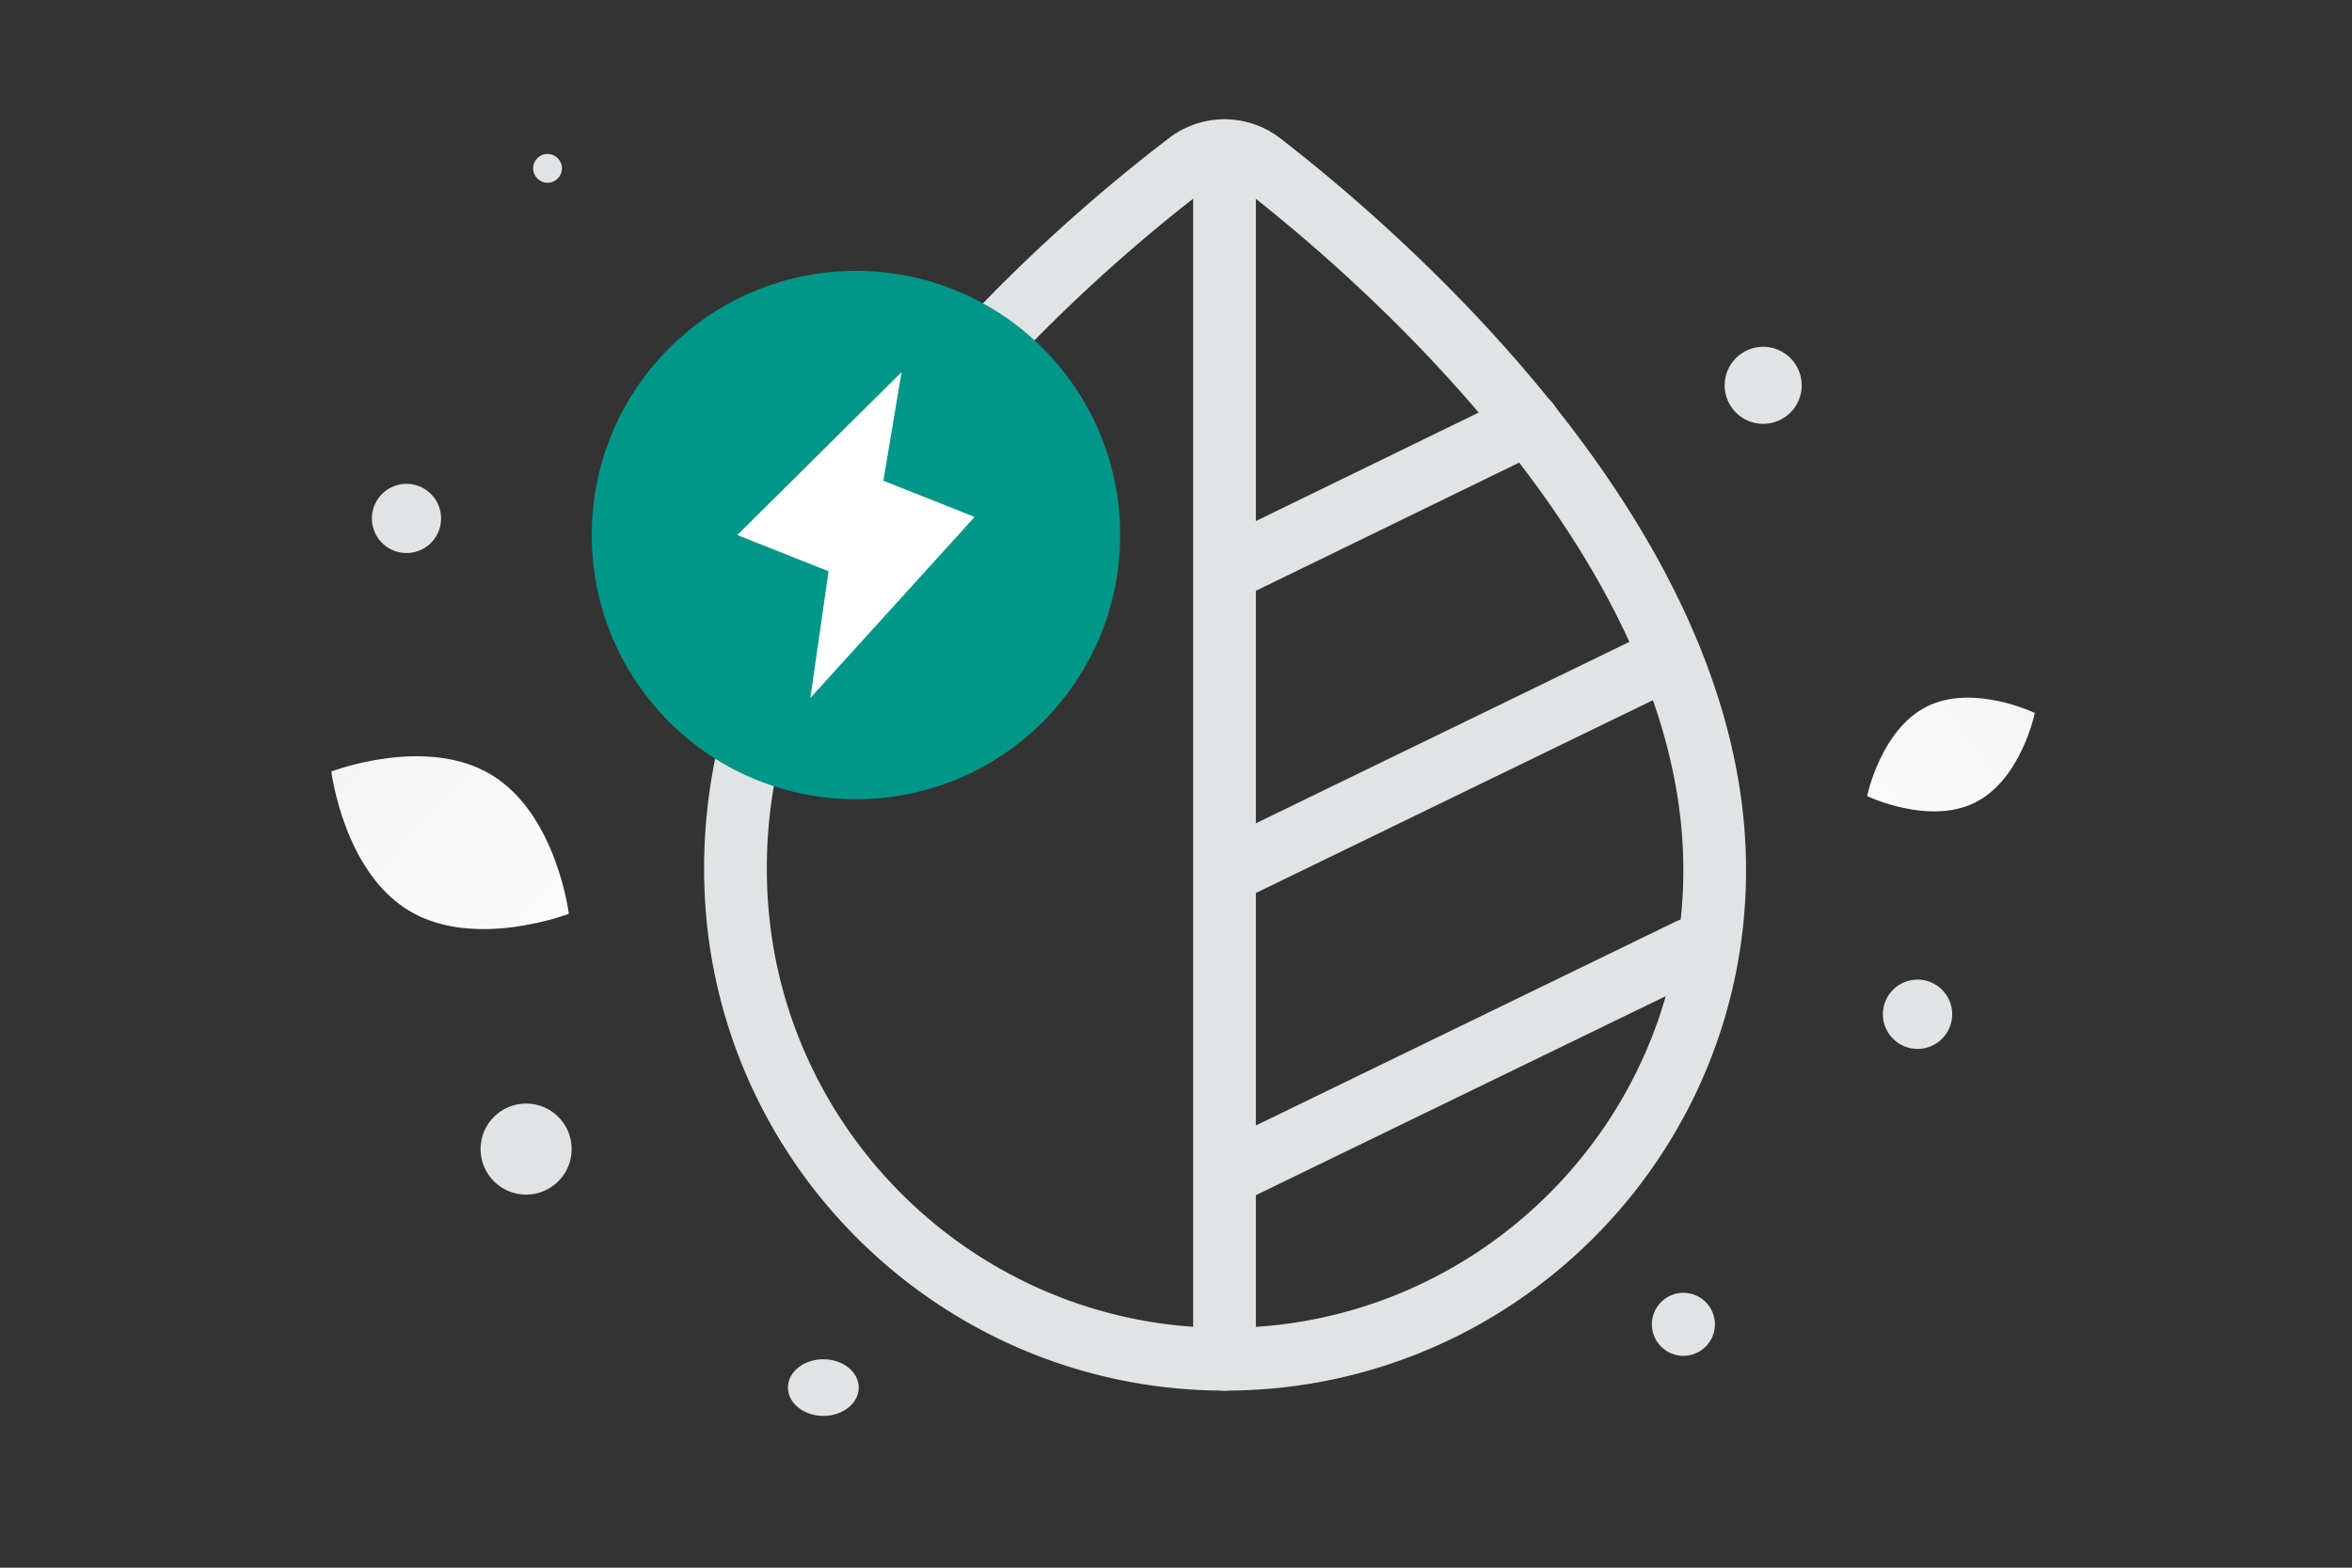 <svg width="900" height="600" viewBox="0 0 900 600" fill="none" xmlns="http://www.w3.org/2000/svg"><rect x="0" y="0" width="900" height="600" fill="#333333" stroke="none"/><path fill="transparent" d="M0 0h900v600H0z"/><path d="M482.663 62.51a22.918 22.918 0 0 0-28.216 0c-43.945 33.537-173.698 142.936-173.004 270.375 0 103.154 83.958 187.343 187.343 187.343 103.386 0 187.343-83.957 187.343-187.112.231-125.589-129.752-236.838-173.466-270.606z" stroke="#E1E4E5" stroke-width="24" stroke-miterlimit="10"/><path d="M468.559 57.652v462.575m0-70.307 178.092-86.501m-178.092-29.151 170.459-82.801m-170.459-32.845 116.338-56.665" stroke="#E1E4E5" stroke-width="24" stroke-linecap="round" stroke-linejoin="round"/><path fill-rule="evenodd" clip-rule="evenodd" d="M399.035 133.282c39.487 39.487 39.487 103.508 0 142.995-39.487 39.487-103.508 39.487-142.994 0-39.487-39.487-39.487-103.508 0-142.995 39.487-39.487 103.508-39.487 142.994 0z" fill="#009688"/><path fill-rule="evenodd" clip-rule="evenodd" d="m338.017 183.991 34.931 13.862-62.87 69.289 6.982-48.501-34.932-13.862 62.87-62.363-6.981 41.575z" fill="#fff"/><path d="M755.69 307.197c-17.718 8.789-41.234-2.512-41.234-2.512s5.227-25.545 22.954-34.322c17.717-8.789 41.223 2.5 41.223 2.5s-5.226 25.545-22.943 34.334z" fill="url(#a)"/><path d="M156.583 348.598c25.09 15.037 61.086 1.136 61.086 1.136s-4.707-38.276-29.812-53.296c-25.09-15.038-61.071-1.154-61.071-1.154s4.707 38.276 29.797 53.314z" fill="url(#b)"/><circle r="12.065" transform="matrix(-1 0 0 1 644.153 506.863)" fill="#E1E4E5"/><circle r="17.427" transform="matrix(-1 0 0 1 201.316 439.786)" fill="#E1E4E5"/><circle r="13.264" transform="matrix(-1 0 0 1 733.75 388.18)" fill="#E1E4E5"/><circle r="14.746" transform="matrix(-1 0 0 1 674.686 147.476)" fill="#E1E4E5"/><circle r="13.242" transform="scale(1 -1) rotate(-75 -51.523 -200.564)" fill="#E1E4E5"/><circle r="5.511" transform="matrix(-1 0 0 1 209.518 64.432)" fill="#E1E4E5"/><ellipse rx="13.551" ry="10.841" transform="matrix(-1 0 0 1 315.055 531.068)" fill="#E1E4E5"/><defs><linearGradient id="a" x1="687.652" y1="334.612" x2="833.787" y2="219.018" gradientUnits="userSpaceOnUse"><stop stop-color="#fff"/><stop offset="1" stop-color="#EEE"/></linearGradient><linearGradient id="b" x1="253.675" y1="397.003" x2="51.791" y2="209.426" gradientUnits="userSpaceOnUse"><stop stop-color="#fff"/><stop offset="1" stop-color="#EEE"/></linearGradient></defs></svg>